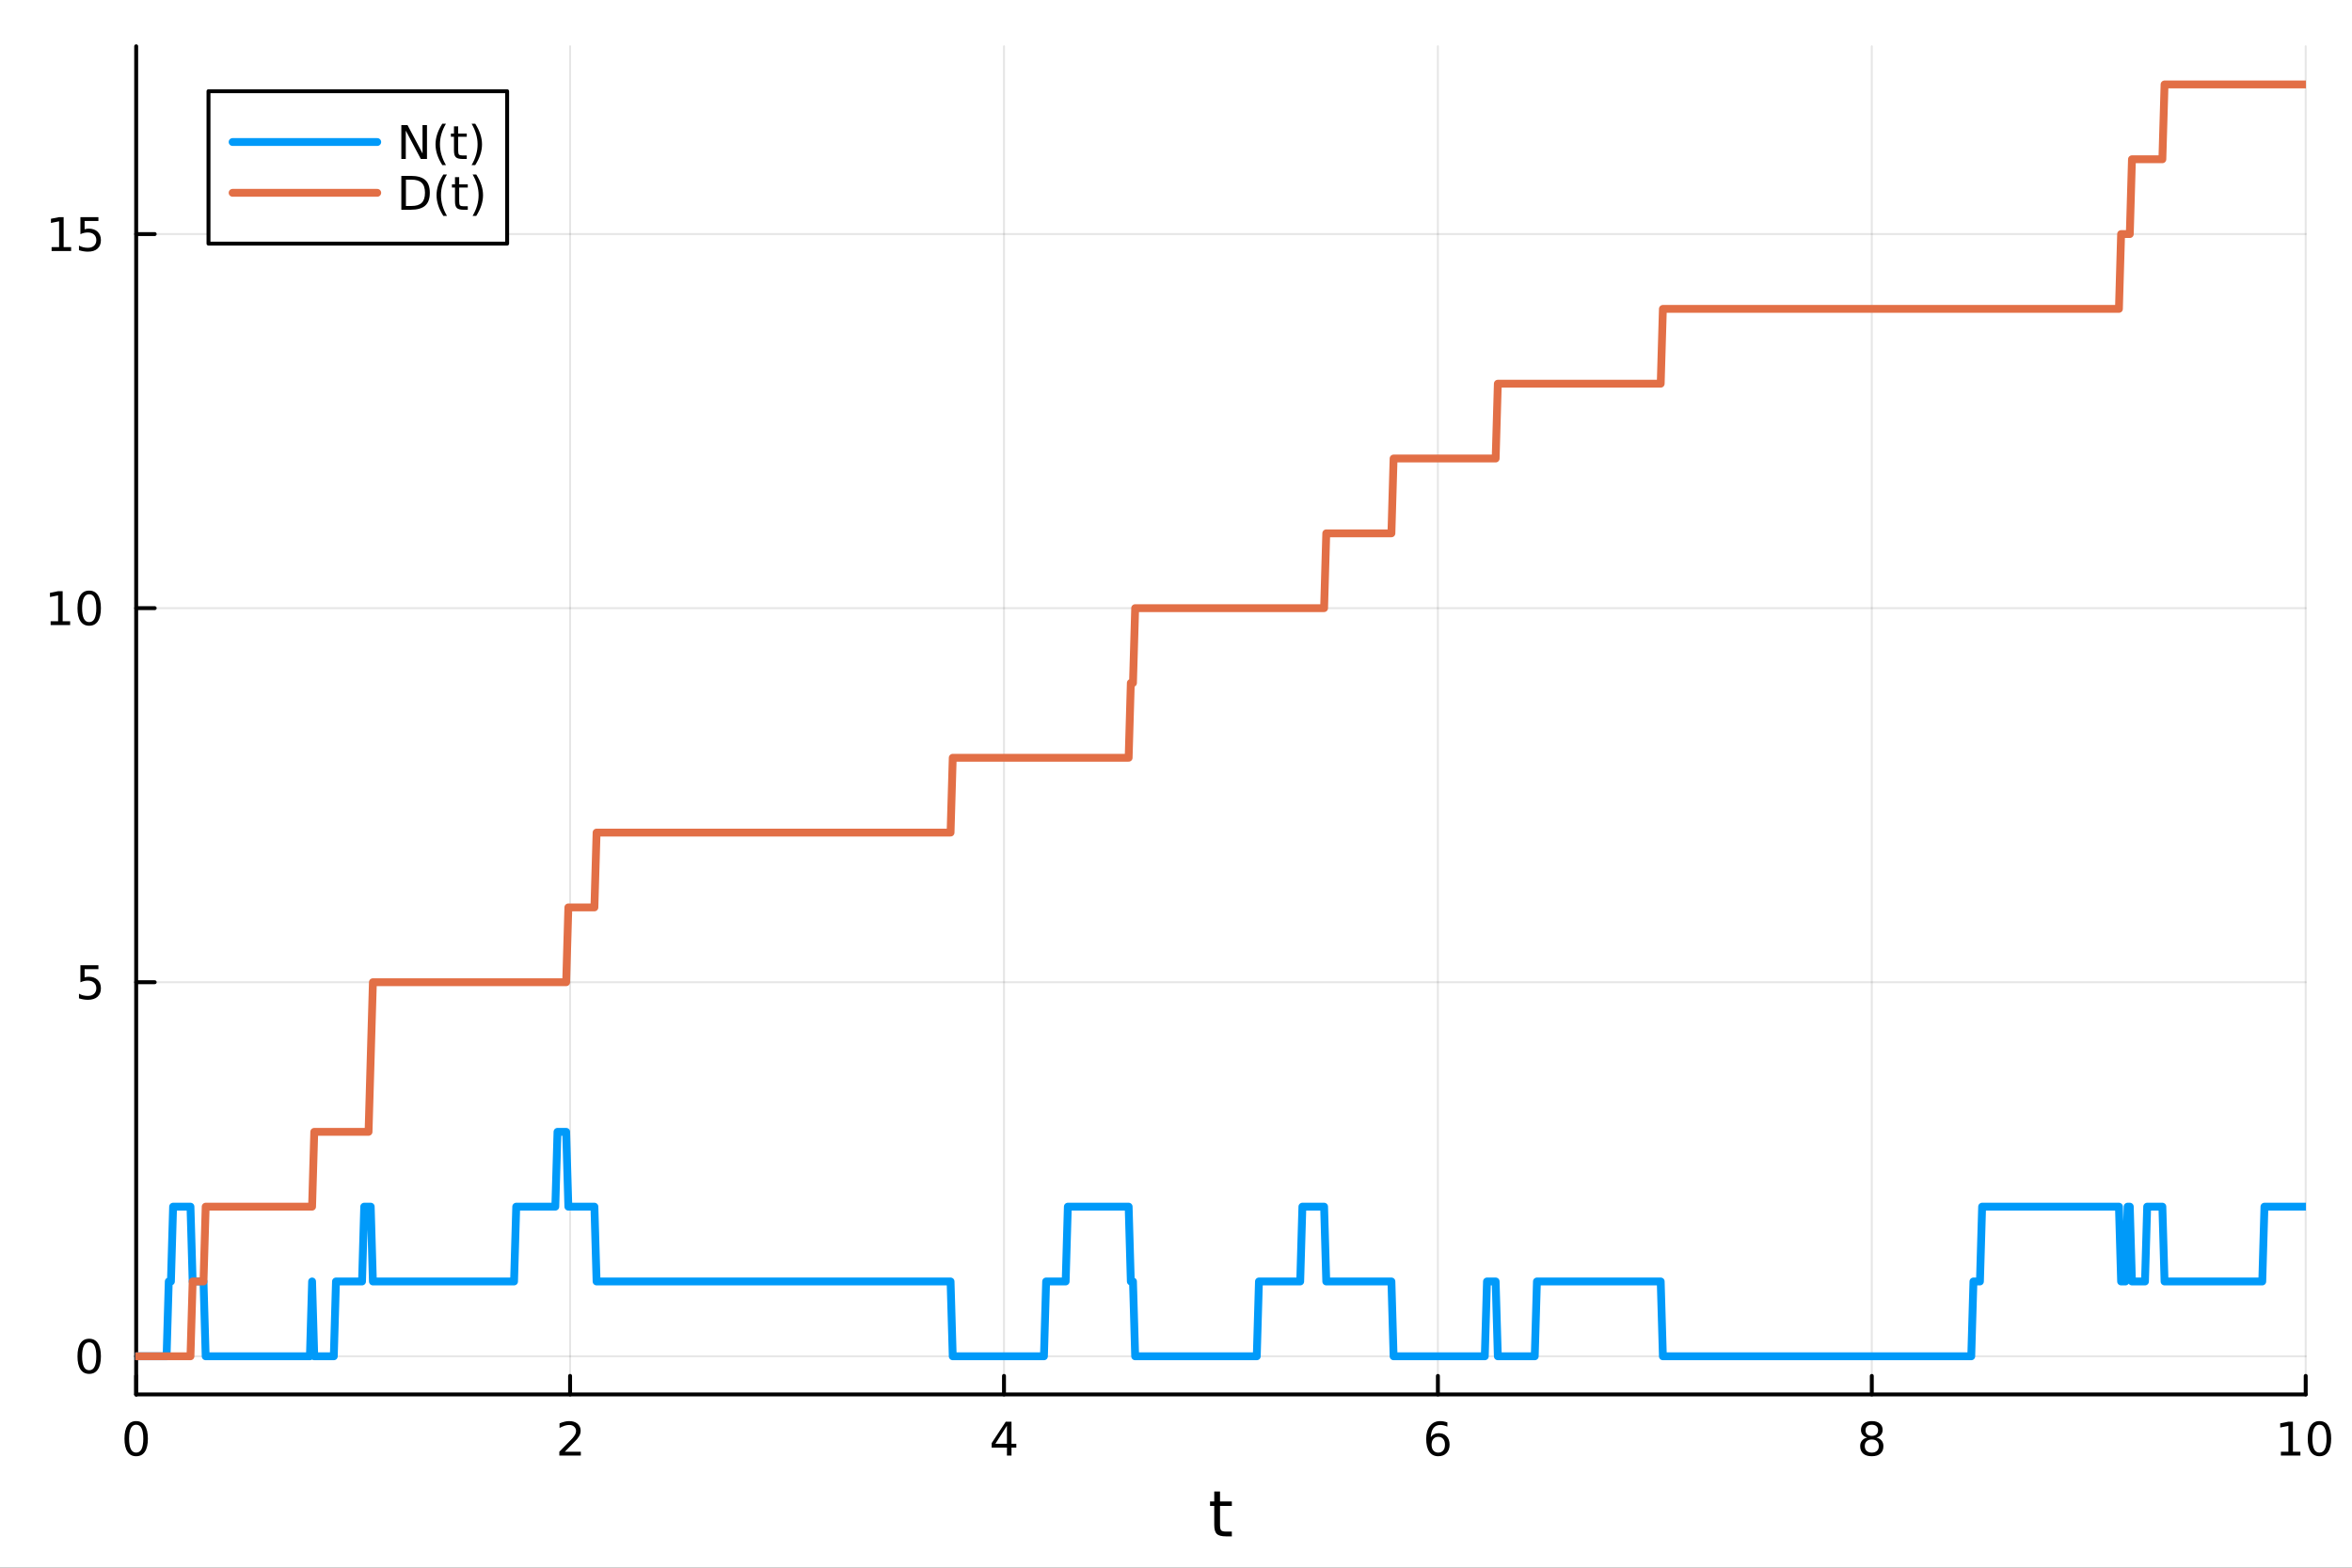 <?xml version="1.0" encoding="utf-8"?>
<svg xmlns="http://www.w3.org/2000/svg" xmlns:xlink="http://www.w3.org/1999/xlink" width="600" height="400" viewBox="0 0 2400 1600">
<rect x="0" y="0" width="2400" height="1600" fill="#333333" stroke="none"/>
<defs>
  <clipPath id="clip440">
    <rect x="0" y="0" width="2400" height="1600"/>
  </clipPath>
</defs>
<path clip-path="url(#clip440)" d="M0 1600 L2400 1600 L2400 0 L0 0  Z" fill="#ffffff" fill-rule="evenodd" fill-opacity="1"/>
<defs>
  <clipPath id="clip441">
    <rect x="480" y="0" width="1681" height="1600"/>
  </clipPath>
</defs>
<path clip-path="url(#clip440)" d="M138.959 1423.18 L2352.76 1423.18 L2352.76 47.244 L138.959 47.244  Z" fill="#ffffff" fill-rule="evenodd" fill-opacity="1"/>
<defs>
  <clipPath id="clip442">
    <rect x="138" y="47" width="2215" height="1377"/>
  </clipPath>
</defs>
<polyline clip-path="url(#clip442)" style="stroke:#000000; stroke-linecap:round; stroke-linejoin:round; stroke-width:2; stroke-opacity:0.1; fill:none" points="138.959,1423.18 138.959,47.244 "/>
<polyline clip-path="url(#clip442)" style="stroke:#000000; stroke-linecap:round; stroke-linejoin:round; stroke-width:2; stroke-opacity:0.1; fill:none" points="581.719,1423.18 581.719,47.244 "/>
<polyline clip-path="url(#clip442)" style="stroke:#000000; stroke-linecap:round; stroke-linejoin:round; stroke-width:2; stroke-opacity:0.1; fill:none" points="1024.48,1423.18 1024.48,47.244 "/>
<polyline clip-path="url(#clip442)" style="stroke:#000000; stroke-linecap:round; stroke-linejoin:round; stroke-width:2; stroke-opacity:0.1; fill:none" points="1467.24,1423.18 1467.24,47.244 "/>
<polyline clip-path="url(#clip442)" style="stroke:#000000; stroke-linecap:round; stroke-linejoin:round; stroke-width:2; stroke-opacity:0.1; fill:none" points="1910,1423.18 1910,47.244 "/>
<polyline clip-path="url(#clip442)" style="stroke:#000000; stroke-linecap:round; stroke-linejoin:round; stroke-width:2; stroke-opacity:0.1; fill:none" points="2352.76,1423.18 2352.76,47.244 "/>
<polyline clip-path="url(#clip440)" style="stroke:#000000; stroke-linecap:round; stroke-linejoin:round; stroke-width:4; stroke-opacity:1; fill:none" points="138.959,1423.18 2352.76,1423.18 "/>
<polyline clip-path="url(#clip440)" style="stroke:#000000; stroke-linecap:round; stroke-linejoin:round; stroke-width:4; stroke-opacity:1; fill:none" points="138.959,1423.18 138.959,1404.28 "/>
<polyline clip-path="url(#clip440)" style="stroke:#000000; stroke-linecap:round; stroke-linejoin:round; stroke-width:4; stroke-opacity:1; fill:none" points="581.719,1423.18 581.719,1404.28 "/>
<polyline clip-path="url(#clip440)" style="stroke:#000000; stroke-linecap:round; stroke-linejoin:round; stroke-width:4; stroke-opacity:1; fill:none" points="1024.48,1423.18 1024.48,1404.28 "/>
<polyline clip-path="url(#clip440)" style="stroke:#000000; stroke-linecap:round; stroke-linejoin:round; stroke-width:4; stroke-opacity:1; fill:none" points="1467.24,1423.18 1467.24,1404.28 "/>
<polyline clip-path="url(#clip440)" style="stroke:#000000; stroke-linecap:round; stroke-linejoin:round; stroke-width:4; stroke-opacity:1; fill:none" points="1910,1423.18 1910,1404.28 "/>
<polyline clip-path="url(#clip440)" style="stroke:#000000; stroke-linecap:round; stroke-linejoin:round; stroke-width:4; stroke-opacity:1; fill:none" points="2352.76,1423.18 2352.76,1404.28 "/>
<path clip-path="url(#clip440)" d="M138.959 1454.1 Q135.348 1454.1 133.52 1457.66 Q131.714 1461.2 131.714 1468.33 Q131.714 1475.44 133.52 1479.01 Q135.348 1482.55 138.959 1482.55 Q142.594 1482.55 144.399 1479.01 Q146.228 1475.44 146.228 1468.33 Q146.228 1461.2 144.399 1457.66 Q142.594 1454.1 138.959 1454.1 M138.959 1450.39 Q144.77 1450.39 147.825 1455 Q150.904 1459.58 150.904 1468.33 Q150.904 1477.06 147.825 1481.67 Q144.77 1486.25 138.959 1486.25 Q133.149 1486.25 130.071 1481.67 Q127.015 1477.06 127.015 1468.33 Q127.015 1459.58 130.071 1455 Q133.149 1450.39 138.959 1450.39 Z" fill="#000000" fill-rule="nonzero" fill-opacity="1" /><path clip-path="url(#clip440)" d="M576.372 1481.64 L592.691 1481.64 L592.691 1485.58 L570.747 1485.58 L570.747 1481.64 Q573.409 1478.89 577.992 1474.26 Q582.598 1469.61 583.779 1468.27 Q586.024 1465.74 586.904 1464.01 Q587.807 1462.25 587.807 1460.56 Q587.807 1457.8 585.862 1456.07 Q583.941 1454.33 580.839 1454.33 Q578.64 1454.33 576.186 1455.09 Q573.756 1455.86 570.978 1457.41 L570.978 1452.69 Q573.802 1451.55 576.256 1450.97 Q578.709 1450.39 580.747 1450.39 Q586.117 1450.39 589.311 1453.08 Q592.506 1455.77 592.506 1460.26 Q592.506 1462.39 591.696 1464.31 Q590.908 1466.2 588.802 1468.8 Q588.223 1469.47 585.121 1472.69 Q582.02 1475.88 576.372 1481.64 Z" fill="#000000" fill-rule="nonzero" fill-opacity="1" /><path clip-path="url(#clip440)" d="M1027.49 1455.09 L1015.68 1473.54 L1027.49 1473.54 L1027.49 1455.09 M1026.26 1451.02 L1032.14 1451.02 L1032.14 1473.54 L1037.07 1473.54 L1037.07 1477.43 L1032.14 1477.43 L1032.14 1485.58 L1027.49 1485.58 L1027.49 1477.43 L1011.89 1477.43 L1011.89 1472.92 L1026.26 1451.02 Z" fill="#000000" fill-rule="nonzero" fill-opacity="1" /><path clip-path="url(#clip440)" d="M1467.64 1466.44 Q1464.49 1466.44 1462.64 1468.59 Q1460.81 1470.74 1460.81 1474.49 Q1460.81 1478.22 1462.64 1480.39 Q1464.49 1482.55 1467.64 1482.55 Q1470.79 1482.55 1472.62 1480.39 Q1474.47 1478.22 1474.47 1474.49 Q1474.47 1470.74 1472.62 1468.59 Q1470.79 1466.44 1467.64 1466.44 M1476.92 1451.78 L1476.92 1456.04 Q1475.17 1455.21 1473.36 1454.77 Q1471.58 1454.33 1469.82 1454.33 Q1465.19 1454.33 1462.74 1457.45 Q1460.3 1460.58 1459.96 1466.9 Q1461.32 1464.89 1463.38 1463.82 Q1465.44 1462.73 1467.92 1462.73 Q1473.13 1462.73 1476.14 1465.9 Q1479.17 1469.05 1479.17 1474.49 Q1479.17 1479.82 1476.02 1483.03 Q1472.87 1486.25 1467.64 1486.25 Q1461.65 1486.25 1458.48 1481.67 Q1455.3 1477.06 1455.3 1468.33 Q1455.3 1460.14 1459.19 1455.28 Q1463.08 1450.39 1469.63 1450.39 Q1471.39 1450.39 1473.17 1450.74 Q1474.98 1451.09 1476.92 1451.78 Z" fill="#000000" fill-rule="nonzero" fill-opacity="1" /><path clip-path="url(#clip440)" d="M1910 1469.17 Q1906.66 1469.17 1904.74 1470.95 Q1902.84 1472.73 1902.84 1475.86 Q1902.84 1478.98 1904.74 1480.77 Q1906.66 1482.55 1910 1482.55 Q1913.33 1482.55 1915.25 1480.77 Q1917.17 1478.96 1917.17 1475.86 Q1917.17 1472.73 1915.25 1470.95 Q1913.35 1469.17 1910 1469.17 M1905.32 1467.18 Q1902.31 1466.44 1900.62 1464.38 Q1898.96 1462.32 1898.96 1459.35 Q1898.96 1455.21 1901.89 1452.8 Q1904.86 1450.39 1910 1450.39 Q1915.16 1450.39 1918.1 1452.8 Q1921.04 1455.21 1921.04 1459.35 Q1921.04 1462.32 1919.35 1464.38 Q1917.68 1466.44 1914.7 1467.18 Q1918.08 1467.96 1919.95 1470.26 Q1921.85 1472.55 1921.85 1475.86 Q1921.85 1480.88 1918.77 1483.57 Q1915.71 1486.25 1910 1486.25 Q1904.28 1486.25 1901.2 1483.57 Q1898.14 1480.88 1898.14 1475.86 Q1898.14 1472.55 1900.04 1470.26 Q1901.94 1467.96 1905.32 1467.18 M1903.61 1459.79 Q1903.61 1462.48 1905.27 1463.98 Q1906.96 1465.49 1910 1465.49 Q1913.01 1465.49 1914.7 1463.98 Q1916.41 1462.48 1916.41 1459.79 Q1916.41 1457.11 1914.7 1455.6 Q1913.01 1454.1 1910 1454.1 Q1906.96 1454.1 1905.27 1455.6 Q1903.61 1457.11 1903.61 1459.79 Z" fill="#000000" fill-rule="nonzero" fill-opacity="1" /><path clip-path="url(#clip440)" d="M2327.44 1481.64 L2335.08 1481.64 L2335.08 1455.28 L2326.77 1456.95 L2326.77 1452.69 L2335.04 1451.02 L2339.71 1451.02 L2339.71 1481.64 L2347.35 1481.64 L2347.35 1485.58 L2327.44 1485.58 L2327.44 1481.64 Z" fill="#000000" fill-rule="nonzero" fill-opacity="1" /><path clip-path="url(#clip440)" d="M2366.8 1454.1 Q2363.18 1454.1 2361.36 1457.66 Q2359.55 1461.2 2359.55 1468.33 Q2359.55 1475.44 2361.36 1479.01 Q2363.18 1482.55 2366.8 1482.55 Q2370.43 1482.55 2372.23 1479.01 Q2374.06 1475.44 2374.06 1468.33 Q2374.06 1461.2 2372.23 1457.66 Q2370.43 1454.1 2366.8 1454.1 M2366.8 1450.39 Q2372.61 1450.39 2375.66 1455 Q2378.74 1459.58 2378.74 1468.33 Q2378.74 1477.06 2375.66 1481.67 Q2372.61 1486.25 2366.8 1486.25 Q2360.99 1486.25 2357.91 1481.67 Q2354.85 1477.06 2354.85 1468.33 Q2354.85 1459.58 2357.91 1455 Q2360.99 1450.39 2366.8 1450.39 Z" fill="#000000" fill-rule="nonzero" fill-opacity="1" /><path clip-path="url(#clip440)" d="M1244.92 1522.27 L1244.92 1532.4 L1256.98 1532.4 L1256.98 1536.95 L1244.92 1536.95 L1244.92 1556.3 Q1244.92 1560.66 1246.1 1561.9 Q1247.31 1563.14 1250.97 1563.14 L1256.98 1563.14 L1256.98 1568.04 L1250.97 1568.04 Q1244.19 1568.04 1241.61 1565.53 Q1239.03 1562.98 1239.03 1556.3 L1239.03 1536.95 L1234.73 1536.95 L1234.73 1532.4 L1239.03 1532.4 L1239.03 1522.27 L1244.92 1522.27 Z" fill="#000000" fill-rule="nonzero" fill-opacity="1" /><polyline clip-path="url(#clip442)" style="stroke:#000000; stroke-linecap:round; stroke-linejoin:round; stroke-width:2; stroke-opacity:0.1; fill:none" points="138.959,1384.24 2352.76,1384.24 "/>
<polyline clip-path="url(#clip442)" style="stroke:#000000; stroke-linecap:round; stroke-linejoin:round; stroke-width:2; stroke-opacity:0.1; fill:none" points="138.959,1002.46 2352.76,1002.46 "/>
<polyline clip-path="url(#clip442)" style="stroke:#000000; stroke-linecap:round; stroke-linejoin:round; stroke-width:2; stroke-opacity:0.1; fill:none" points="138.959,620.678 2352.76,620.678 "/>
<polyline clip-path="url(#clip442)" style="stroke:#000000; stroke-linecap:round; stroke-linejoin:round; stroke-width:2; stroke-opacity:0.1; fill:none" points="138.959,238.898 2352.76,238.898 "/>
<polyline clip-path="url(#clip440)" style="stroke:#000000; stroke-linecap:round; stroke-linejoin:round; stroke-width:4; stroke-opacity:1; fill:none" points="138.959,1423.18 138.959,47.244 "/>
<polyline clip-path="url(#clip440)" style="stroke:#000000; stroke-linecap:round; stroke-linejoin:round; stroke-width:4; stroke-opacity:1; fill:none" points="138.959,1384.24 157.857,1384.24 "/>
<polyline clip-path="url(#clip440)" style="stroke:#000000; stroke-linecap:round; stroke-linejoin:round; stroke-width:4; stroke-opacity:1; fill:none" points="138.959,1002.46 157.857,1002.46 "/>
<polyline clip-path="url(#clip440)" style="stroke:#000000; stroke-linecap:round; stroke-linejoin:round; stroke-width:4; stroke-opacity:1; fill:none" points="138.959,620.678 157.857,620.678 "/>
<polyline clip-path="url(#clip440)" style="stroke:#000000; stroke-linecap:round; stroke-linejoin:round; stroke-width:4; stroke-opacity:1; fill:none" points="138.959,238.898 157.857,238.898 "/>
<path clip-path="url(#clip440)" d="M91.015 1370.04 Q87.404 1370.04 85.575 1373.6 Q83.77 1377.14 83.77 1384.27 Q83.77 1391.38 85.575 1394.94 Q87.404 1398.49 91.015 1398.49 Q94.649 1398.49 96.455 1394.94 Q98.284 1391.38 98.284 1384.27 Q98.284 1377.14 96.455 1373.6 Q94.649 1370.04 91.015 1370.04 M91.015 1366.33 Q96.825 1366.33 99.881 1370.94 Q102.959 1375.52 102.959 1384.27 Q102.959 1393 99.881 1397.61 Q96.825 1402.19 91.015 1402.19 Q85.205 1402.19 82.126 1397.61 Q79.071 1393 79.071 1384.27 Q79.071 1375.52 82.126 1370.94 Q85.205 1366.33 91.015 1366.33 Z" fill="#000000" fill-rule="nonzero" fill-opacity="1" /><path clip-path="url(#clip440)" d="M82.057 985.178 L100.413 985.178 L100.413 989.113 L86.339 989.113 L86.339 997.585 Q87.358 997.238 88.376 997.076 Q89.395 996.891 90.413 996.891 Q96.2 996.891 99.58 1000.06 Q102.959 1003.23 102.959 1008.65 Q102.959 1014.23 99.487 1017.33 Q96.015 1020.41 89.696 1020.41 Q87.52 1020.41 85.251 1020.04 Q83.006 1019.67 80.598 1018.93 L80.598 1014.23 Q82.682 1015.36 84.904 1015.92 Q87.126 1016.47 89.603 1016.47 Q93.608 1016.47 95.946 1014.37 Q98.284 1012.26 98.284 1008.65 Q98.284 1005.04 95.946 1002.93 Q93.608 1000.83 89.603 1000.83 Q87.728 1000.83 85.853 1001.24 Q84.001 1001.66 82.057 1002.54 L82.057 985.178 Z" fill="#000000" fill-rule="nonzero" fill-opacity="1" /><path clip-path="url(#clip440)" d="M51.663 634.023 L59.302 634.023 L59.302 607.657 L50.992 609.324 L50.992 605.065 L59.256 603.398 L63.932 603.398 L63.932 634.023 L71.571 634.023 L71.571 637.958 L51.663 637.958 L51.663 634.023 Z" fill="#000000" fill-rule="nonzero" fill-opacity="1" /><path clip-path="url(#clip440)" d="M91.015 606.477 Q87.404 606.477 85.575 610.041 Q83.77 613.583 83.77 620.713 Q83.77 627.819 85.575 631.384 Q87.404 634.926 91.015 634.926 Q94.649 634.926 96.455 631.384 Q98.284 627.819 98.284 620.713 Q98.284 613.583 96.455 610.041 Q94.649 606.477 91.015 606.477 M91.015 602.773 Q96.825 602.773 99.881 607.379 Q102.959 611.963 102.959 620.713 Q102.959 629.439 99.881 634.046 Q96.825 638.629 91.015 638.629 Q85.205 638.629 82.126 634.046 Q79.071 629.439 79.071 620.713 Q79.071 611.963 82.126 607.379 Q85.205 602.773 91.015 602.773 Z" fill="#000000" fill-rule="nonzero" fill-opacity="1" /><path clip-path="url(#clip440)" d="M52.659 252.243 L60.298 252.243 L60.298 225.877 L51.987 227.544 L51.987 223.284 L60.251 221.618 L64.927 221.618 L64.927 252.243 L72.566 252.243 L72.566 256.178 L52.659 256.178 L52.659 252.243 Z" fill="#000000" fill-rule="nonzero" fill-opacity="1" /><path clip-path="url(#clip440)" d="M82.057 221.618 L100.413 221.618 L100.413 225.553 L86.339 225.553 L86.339 234.025 Q87.358 233.678 88.376 233.516 Q89.395 233.331 90.413 233.331 Q96.2 233.331 99.58 236.502 Q102.959 239.673 102.959 245.09 Q102.959 250.669 99.487 253.77 Q96.015 256.849 89.696 256.849 Q87.52 256.849 85.251 256.479 Q83.006 256.108 80.598 255.368 L80.598 250.669 Q82.682 251.803 84.904 252.358 Q87.126 252.914 89.603 252.914 Q93.608 252.914 95.946 250.807 Q98.284 248.701 98.284 245.09 Q98.284 241.479 95.946 239.372 Q93.608 237.266 89.603 237.266 Q87.728 237.266 85.853 237.682 Q84.001 238.099 82.057 238.979 L82.057 221.618 Z" fill="#000000" fill-rule="nonzero" fill-opacity="1" /><polyline clip-path="url(#clip442)" style="stroke:#009af9; stroke-linecap:round; stroke-linejoin:round; stroke-width:8; stroke-opacity:1; fill:none" points="138.959,1384.24 141.175,1384.24 143.391,1384.24 145.607,1384.24 147.823,1384.24 150.04,1384.24 152.256,1384.24 154.472,1384.24 156.688,1384.24 158.904,1384.24 161.12,1384.24 163.336,1384.24 165.552,1384.24 167.768,1384.24 169.984,1384.24 172.2,1307.88 174.416,1307.88 176.632,1231.53 178.848,1231.53 181.064,1231.53 183.28,1231.53 185.496,1231.53 187.712,1231.53 189.928,1231.53 192.144,1231.53 194.36,1231.53 196.576,1307.88 198.792,1307.88 201.008,1307.88 203.224,1307.88 205.44,1307.88 207.656,1307.88 209.872,1384.24 212.088,1384.24 214.304,1384.24 216.52,1384.24 218.736,1384.24 220.952,1384.24 223.168,1384.24 225.384,1384.24 227.6,1384.24 229.816,1384.24 232.032,1384.24 234.248,1384.24 236.464,1384.24 238.68,1384.24 240.896,1384.24 243.112,1384.24 245.328,1384.24 247.544,1384.24 249.76,1384.24 251.976,1384.24 254.192,1384.24 256.408,1384.24 258.624,1384.24 260.84,1384.24 263.056,1384.24 265.272,1384.24 267.488,1384.24 269.704,1384.24 271.92,1384.24 274.136,1384.24 276.352,1384.24 278.568,1384.24 280.784,1384.24 283,1384.24 285.216,1384.24 287.432,1384.24 289.648,1384.24 291.864,1384.24 294.08,1384.24 296.296,1384.24 298.512,1384.24 300.728,1384.24 302.944,1384.24 305.16,1384.24 307.376,1384.24 309.592,1384.24 311.808,1384.24 314.024,1384.24 316.24,1384.24 318.456,1307.88 320.672,1384.24 322.888,1384.24 325.104,1384.24 327.321,1384.24 329.537,1384.24 331.753,1384.24 333.969,1384.24 336.185,1384.24 338.401,1384.24 340.617,1384.24 342.833,1307.88 345.049,1307.88 347.265,1307.88 349.481,1307.88 351.697,1307.88 353.913,1307.88 356.129,1307.88 358.345,1307.88 360.561,1307.88 362.777,1307.88 364.993,1307.88 367.209,1307.88 369.425,1307.88 371.641,1231.53 373.857,1231.53 376.073,1231.53 378.289,1231.53 380.505,1307.88 382.721,1307.88 384.937,1307.88 387.153,1307.88 389.369,1307.88 391.585,1307.88 393.801,1307.88 396.017,1307.88 398.233,1307.88 400.449,1307.88 402.665,1307.88 404.881,1307.88 407.097,1307.88 409.313,1307.88 411.529,1307.88 413.745,1307.88 415.961,1307.88 418.177,1307.88 420.393,1307.88 422.609,1307.88 424.825,1307.88 427.041,1307.88 429.257,1307.88 431.473,1307.88 433.689,1307.88 435.905,1307.88 438.121,1307.88 440.337,1307.88 442.553,1307.88 444.769,1307.88 446.985,1307.88 449.201,1307.88 451.417,1307.88 453.633,1307.88 455.849,1307.88 458.065,1307.88 460.281,1307.88 462.497,1307.88 464.713,1307.88 466.929,1307.88 469.145,1307.88 471.361,1307.88 473.577,1307.88 475.793,1307.88 478.009,1307.88 480.225,1307.88 482.441,1307.88 484.657,1307.88 486.873,1307.88 489.089,1307.88 491.305,1307.88 493.521,1307.88 495.737,1307.88 497.953,1307.88 500.169,1307.88 502.385,1307.88 504.601,1307.88 506.818,1307.88 509.034,1307.88 511.25,1307.88 513.466,1307.88 515.682,1307.88 517.898,1307.88 520.114,1307.88 522.33,1307.88 524.546,1307.88 526.762,1231.53 528.978,1231.53 531.194,1231.53 533.41,1231.53 535.626,1231.53 537.842,1231.53 540.058,1231.53 542.274,1231.53 544.49,1231.53 546.706,1231.53 548.922,1231.53 551.138,1231.53 553.354,1231.53 555.57,1231.53 557.786,1231.53 560.002,1231.53 562.218,1231.53 564.434,1231.53 566.65,1231.53 568.866,1155.17 571.082,1155.17 573.298,1155.17 575.514,1155.17 577.73,1155.17 579.946,1231.53 582.162,1231.53 584.378,1231.53 586.594,1231.53 588.81,1231.53 591.026,1231.53 593.242,1231.53 595.458,1231.53 597.674,1231.53 599.89,1231.53 602.106,1231.53 604.322,1231.53 606.538,1231.53 608.754,1307.88 610.97,1307.88 613.186,1307.88 615.402,1307.88 617.618,1307.88 619.834,1307.88 622.05,1307.88 624.266,1307.88 626.482,1307.88 628.698,1307.88 630.914,1307.88 633.13,1307.88 635.346,1307.88 637.562,1307.88 639.778,1307.88 641.994,1307.88 644.21,1307.88 646.426,1307.88 648.642,1307.88 650.858,1307.88 653.074,1307.88 655.29,1307.88 657.506,1307.88 659.722,1307.88 661.938,1307.88 664.154,1307.88 666.37,1307.88 668.586,1307.88 670.802,1307.88 673.018,1307.88 675.234,1307.88 677.45,1307.88 679.666,1307.88 681.882,1307.88 684.099,1307.88 686.315,1307.88 688.531,1307.88 690.747,1307.88 692.963,1307.88 695.179,1307.88 697.395,1307.88 699.611,1307.88 701.827,1307.88 704.043,1307.88 706.259,1307.88 708.475,1307.88 710.691,1307.88 712.907,1307.88 715.123,1307.88 717.339,1307.88 719.555,1307.88 721.771,1307.88 723.987,1307.88 726.203,1307.88 728.419,1307.88 730.635,1307.88 732.851,1307.88 735.067,1307.88 737.283,1307.88 739.499,1307.88 741.715,1307.88 743.931,1307.88 746.147,1307.88 748.363,1307.88 750.579,1307.88 752.795,1307.88 755.011,1307.88 757.227,1307.88 759.443,1307.88 761.659,1307.88 763.875,1307.88 766.091,1307.88 768.307,1307.88 770.523,1307.88 772.739,1307.88 774.955,1307.88 777.171,1307.88 779.387,1307.88 781.603,1307.88 783.819,1307.88 786.035,1307.88 788.251,1307.88 790.467,1307.88 792.683,1307.88 794.899,1307.88 797.115,1307.88 799.331,1307.88 801.547,1307.88 803.763,1307.88 805.979,1307.88 808.195,1307.88 810.411,1307.88 812.627,1307.88 814.843,1307.88 817.059,1307.88 819.275,1307.88 821.491,1307.88 823.707,1307.88 825.923,1307.88 828.139,1307.88 830.355,1307.88 832.571,1307.88 834.787,1307.88 837.003,1307.88 839.219,1307.88 841.435,1307.88 843.651,1307.88 845.867,1307.88 848.083,1307.88 850.299,1307.88 852.515,1307.88 854.731,1307.88 856.947,1307.88 859.163,1307.88 861.38,1307.88 863.596,1307.88 865.812,1307.88 868.028,1307.88 870.244,1307.88 872.46,1307.88 874.676,1307.88 876.892,1307.88 879.108,1307.88 881.324,1307.88 883.54,1307.88 885.756,1307.88 887.972,1307.88 890.188,1307.88 892.404,1307.88 894.62,1307.88 896.836,1307.88 899.052,1307.88 901.268,1307.88 903.484,1307.88 905.7,1307.88 907.916,1307.88 910.132,1307.88 912.348,1307.88 914.564,1307.88 916.78,1307.88 918.996,1307.88 921.212,1307.88 923.428,1307.88 925.644,1307.88 927.86,1307.88 930.076,1307.88 932.292,1307.88 934.508,1307.88 936.724,1307.88 938.94,1307.88 941.156,1307.88 943.372,1307.88 945.588,1307.88 947.804,1307.88 950.02,1307.88 952.236,1307.88 954.452,1307.88 956.668,1307.88 958.884,1307.88 961.1,1307.88 963.316,1307.88 965.532,1307.88 967.748,1307.88 969.964,1307.88 972.18,1384.24 974.396,1384.24 976.612,1384.24 978.828,1384.24 981.044,1384.24 983.26,1384.24 985.476,1384.24 987.692,1384.24 989.908,1384.24 992.124,1384.24 994.34,1384.24 996.556,1384.24 998.772,1384.24 1000.99,1384.24 1003.2,1384.24 1005.42,1384.24 1007.64,1384.24 1009.85,1384.24 1012.07,1384.24 1014.28,1384.24 1016.5,1384.24 1018.72,1384.24 1020.93,1384.24 1023.15,1384.24 1025.36,1384.24 1027.58,1384.24 1029.8,1384.24 1032.01,1384.24 1034.23,1384.24 1036.44,1384.24 1038.66,1384.24 1040.88,1384.24 1043.09,1384.24 1045.31,1384.24 1047.52,1384.24 1049.74,1384.24 1051.96,1384.24 1054.17,1384.24 1056.39,1384.24 1058.6,1384.24 1060.82,1384.24 1063.04,1384.24 1065.25,1384.24 1067.47,1307.88 1069.68,1307.88 1071.9,1307.88 1074.12,1307.88 1076.33,1307.88 1078.55,1307.88 1080.76,1307.88 1082.98,1307.88 1085.2,1307.88 1087.41,1307.88 1089.63,1231.53 1091.84,1231.53 1094.06,1231.53 1096.28,1231.53 1098.49,1231.53 1100.71,1231.53 1102.92,1231.53 1105.14,1231.53 1107.36,1231.53 1109.57,1231.53 1111.79,1231.53 1114,1231.53 1116.22,1231.53 1118.44,1231.53 1120.65,1231.53 1122.87,1231.53 1125.08,1231.53 1127.3,1231.53 1129.52,1231.53 1131.73,1231.53 1133.95,1231.53 1136.17,1231.53 1138.38,1231.53 1140.6,1231.53 1142.81,1231.53 1145.03,1231.53 1147.25,1231.53 1149.46,1231.53 1151.68,1231.53 1153.89,1307.88 1156.11,1307.88 1158.33,1384.24 1160.54,1384.24 1162.76,1384.24 1164.97,1384.24 1167.19,1384.24 1169.41,1384.24 1171.62,1384.24 1173.84,1384.24 1176.05,1384.24 1178.27,1384.24 1180.49,1384.24 1182.7,1384.24 1184.92,1384.24 1187.13,1384.24 1189.35,1384.24 1191.57,1384.24 1193.78,1384.24 1196,1384.24 1198.21,1384.24 1200.43,1384.24 1202.65,1384.24 1204.86,1384.24 1207.08,1384.24 1209.29,1384.24 1211.51,1384.24 1213.73,1384.24 1215.94,1384.24 1218.16,1384.24 1220.37,1384.24 1222.59,1384.24 1224.81,1384.24 1227.02,1384.24 1229.24,1384.24 1231.45,1384.24 1233.67,1384.24 1235.89,1384.24 1238.1,1384.24 1240.32,1384.24 1242.53,1384.24 1244.75,1384.24 1246.97,1384.24 1249.18,1384.24 1251.4,1384.24 1253.61,1384.24 1255.83,1384.24 1258.05,1384.24 1260.26,1384.24 1262.48,1384.24 1264.69,1384.24 1266.91,1384.24 1269.13,1384.24 1271.34,1384.24 1273.56,1384.24 1275.77,1384.24 1277.99,1384.24 1280.21,1384.24 1282.42,1384.24 1284.64,1307.88 1286.85,1307.88 1289.07,1307.88 1291.29,1307.88 1293.5,1307.88 1295.72,1307.88 1297.93,1307.88 1300.15,1307.88 1302.37,1307.88 1304.58,1307.88 1306.8,1307.88 1309.01,1307.88 1311.23,1307.88 1313.45,1307.88 1315.66,1307.88 1317.88,1307.88 1320.09,1307.88 1322.31,1307.88 1324.53,1307.88 1326.74,1307.88 1328.96,1231.53 1331.17,1231.53 1333.39,1231.53 1335.61,1231.53 1337.82,1231.53 1340.04,1231.53 1342.25,1231.53 1344.47,1231.53 1346.69,1231.53 1348.9,1231.53 1351.12,1231.53 1353.33,1307.88 1355.55,1307.88 1357.77,1307.88 1359.98,1307.88 1362.2,1307.88 1364.41,1307.88 1366.63,1307.88 1368.85,1307.88 1371.06,1307.88 1373.28,1307.88 1375.49,1307.88 1377.71,1307.88 1379.93,1307.88 1382.14,1307.88 1384.36,1307.88 1386.57,1307.88 1388.79,1307.88 1391.01,1307.88 1393.22,1307.88 1395.44,1307.88 1397.65,1307.88 1399.87,1307.88 1402.09,1307.88 1404.3,1307.88 1406.52,1307.88 1408.73,1307.88 1410.95,1307.88 1413.17,1307.88 1415.38,1307.88 1417.6,1307.88 1419.81,1307.88 1422.03,1384.24 1424.25,1384.24 1426.46,1384.24 1428.68,1384.24 1430.89,1384.24 1433.11,1384.24 1435.33,1384.24 1437.54,1384.24 1439.76,1384.24 1441.97,1384.24 1444.19,1384.24 1446.41,1384.24 1448.62,1384.24 1450.84,1384.24 1453.05,1384.24 1455.27,1384.24 1457.49,1384.24 1459.7,1384.24 1461.92,1384.24 1464.13,1384.24 1466.35,1384.24 1468.57,1384.24 1470.78,1384.24 1473,1384.24 1475.21,1384.24 1477.43,1384.24 1479.65,1384.24 1481.86,1384.24 1484.08,1384.24 1486.3,1384.24 1488.51,1384.24 1490.73,1384.24 1492.94,1384.24 1495.16,1384.24 1497.38,1384.24 1499.59,1384.24 1501.81,1384.24 1504.02,1384.24 1506.24,1384.24 1508.46,1384.24 1510.67,1384.24 1512.89,1384.24 1515.1,1384.24 1517.32,1307.88 1519.54,1307.88 1521.75,1307.88 1523.97,1307.88 1526.18,1307.88 1528.4,1384.24 1530.62,1384.24 1532.83,1384.24 1535.05,1384.24 1537.26,1384.24 1539.48,1384.24 1541.7,1384.24 1543.91,1384.24 1546.13,1384.24 1548.34,1384.24 1550.56,1384.24 1552.78,1384.24 1554.99,1384.24 1557.21,1384.24 1559.42,1384.24 1561.64,1384.24 1563.86,1384.24 1566.07,1384.24 1568.29,1307.88 1570.5,1307.88 1572.72,1307.88 1574.94,1307.88 1577.15,1307.88 1579.37,1307.88 1581.58,1307.88 1583.8,1307.88 1586.02,1307.88 1588.23,1307.88 1590.45,1307.88 1592.66,1307.88 1594.88,1307.88 1597.1,1307.88 1599.31,1307.88 1601.53,1307.88 1603.74,1307.88 1605.96,1307.88 1608.18,1307.88 1610.39,1307.88 1612.61,1307.88 1614.82,1307.88 1617.04,1307.88 1619.26,1307.88 1621.47,1307.88 1623.69,1307.88 1625.9,1307.88 1628.12,1307.88 1630.34,1307.88 1632.55,1307.88 1634.77,1307.88 1636.98,1307.88 1639.2,1307.88 1641.42,1307.88 1643.63,1307.88 1645.85,1307.88 1648.06,1307.88 1650.28,1307.88 1652.5,1307.88 1654.71,1307.88 1656.93,1307.88 1659.14,1307.88 1661.36,1307.88 1663.58,1307.88 1665.79,1307.88 1668.01,1307.88 1670.22,1307.88 1672.44,1307.88 1674.66,1307.88 1676.87,1307.88 1679.09,1307.88 1681.3,1307.88 1683.52,1307.88 1685.74,1307.88 1687.95,1307.88 1690.17,1307.88 1692.38,1307.88 1694.6,1307.88 1696.82,1384.24 1699.03,1384.24 1701.25,1384.24 1703.46,1384.24 1705.68,1384.24 1707.9,1384.24 1710.11,1384.24 1712.33,1384.24 1714.54,1384.24 1716.76,1384.24 1718.98,1384.24 1721.19,1384.24 1723.41,1384.24 1725.62,1384.24 1727.84,1384.24 1730.06,1384.24 1732.27,1384.24 1734.49,1384.24 1736.7,1384.24 1738.92,1384.24 1741.14,1384.24 1743.35,1384.24 1745.57,1384.24 1747.78,1384.24 1750,1384.24 1752.22,1384.24 1754.43,1384.24 1756.65,1384.24 1758.86,1384.24 1761.08,1384.24 1763.3,1384.24 1765.51,1384.24 1767.73,1384.24 1769.94,1384.24 1772.16,1384.24 1774.38,1384.24 1776.59,1384.24 1778.81,1384.24 1781.02,1384.24 1783.24,1384.24 1785.46,1384.24 1787.67,1384.24 1789.89,1384.24 1792.1,1384.24 1794.32,1384.24 1796.54,1384.24 1798.75,1384.24 1800.97,1384.24 1803.18,1384.24 1805.4,1384.24 1807.62,1384.24 1809.83,1384.24 1812.05,1384.24 1814.26,1384.24 1816.48,1384.24 1818.7,1384.24 1820.91,1384.24 1823.13,1384.24 1825.34,1384.24 1827.56,1384.24 1829.78,1384.24 1831.99,1384.24 1834.21,1384.24 1836.42,1384.24 1838.64,1384.24 1840.86,1384.24 1843.07,1384.24 1845.29,1384.24 1847.51,1384.24 1849.72,1384.24 1851.94,1384.24 1854.15,1384.24 1856.37,1384.24 1858.59,1384.24 1860.8,1384.24 1863.02,1384.24 1865.23,1384.24 1867.45,1384.24 1869.67,1384.24 1871.88,1384.24 1874.1,1384.24 1876.31,1384.24 1878.53,1384.24 1880.75,1384.24 1882.96,1384.24 1885.18,1384.24 1887.39,1384.24 1889.61,1384.24 1891.83,1384.24 1894.04,1384.24 1896.26,1384.24 1898.47,1384.24 1900.69,1384.24 1902.91,1384.24 1905.12,1384.24 1907.34,1384.24 1909.55,1384.24 1911.77,1384.24 1913.99,1384.24 1916.2,1384.24 1918.42,1384.24 1920.63,1384.24 1922.85,1384.24 1925.07,1384.24 1927.28,1384.24 1929.5,1384.24 1931.71,1384.24 1933.93,1384.24 1936.15,1384.24 1938.36,1384.24 1940.58,1384.24 1942.79,1384.24 1945.01,1384.24 1947.23,1384.24 1949.44,1384.24 1951.66,1384.24 1953.87,1384.24 1956.09,1384.24 1958.31,1384.24 1960.52,1384.24 1962.74,1384.24 1964.95,1384.24 1967.17,1384.24 1969.39,1384.24 1971.6,1384.24 1973.82,1384.24 1976.03,1384.24 1978.25,1384.24 1980.47,1384.24 1982.68,1384.24 1984.9,1384.24 1987.11,1384.24 1989.33,1384.24 1991.55,1384.24 1993.76,1384.24 1995.98,1384.24 1998.19,1384.24 2000.41,1384.24 2002.63,1384.24 2004.84,1384.24 2007.06,1384.24 2009.27,1384.24 2011.49,1384.24 2013.71,1307.88 2015.92,1307.88 2018.14,1307.88 2020.35,1307.88 2022.57,1231.53 2024.79,1231.53 2027,1231.53 2029.22,1231.53 2031.43,1231.53 2033.65,1231.53 2035.87,1231.53 2038.08,1231.53 2040.3,1231.53 2042.51,1231.53 2044.73,1231.53 2046.95,1231.53 2049.16,1231.53 2051.38,1231.53 2053.59,1231.53 2055.81,1231.53 2058.03,1231.53 2060.24,1231.53 2062.46,1231.53 2064.67,1231.53 2066.89,1231.53 2069.11,1231.53 2071.32,1231.53 2073.54,1231.53 2075.75,1231.53 2077.97,1231.53 2080.19,1231.53 2082.4,1231.53 2084.62,1231.53 2086.83,1231.53 2089.05,1231.53 2091.27,1231.53 2093.48,1231.53 2095.7,1231.53 2097.91,1231.53 2100.13,1231.53 2102.35,1231.53 2104.56,1231.53 2106.78,1231.53 2108.99,1231.53 2111.21,1231.53 2113.43,1231.53 2115.64,1231.53 2117.86,1231.53 2120.07,1231.53 2122.29,1231.53 2124.51,1231.53 2126.72,1231.53 2128.94,1231.53 2131.15,1231.53 2133.37,1231.53 2135.59,1231.53 2137.8,1231.53 2140.02,1231.53 2142.23,1231.53 2144.45,1231.53 2146.67,1231.53 2148.88,1231.53 2151.1,1231.53 2153.31,1231.53 2155.53,1231.53 2157.75,1231.53 2159.96,1231.53 2162.18,1231.53 2164.39,1307.88 2166.61,1307.88 2168.83,1307.88 2171.04,1231.53 2173.26,1231.53 2175.47,1307.88 2177.69,1307.88 2179.91,1307.88 2182.12,1307.88 2184.34,1307.88 2186.55,1307.88 2188.77,1307.88 2190.99,1231.53 2193.2,1231.53 2195.42,1231.53 2197.64,1231.53 2199.85,1231.53 2202.07,1231.53 2204.28,1231.53 2206.5,1231.53 2208.72,1307.88 2210.93,1307.88 2213.15,1307.88 2215.36,1307.88 2217.58,1307.88 2219.8,1307.88 2222.01,1307.88 2224.23,1307.88 2226.44,1307.88 2228.66,1307.88 2230.88,1307.88 2233.09,1307.88 2235.31,1307.88 2237.52,1307.88 2239.74,1307.88 2241.96,1307.88 2244.17,1307.88 2246.39,1307.88 2248.6,1307.88 2250.82,1307.88 2253.04,1307.88 2255.25,1307.88 2257.47,1307.88 2259.68,1307.88 2261.9,1307.88 2264.12,1307.88 2266.33,1307.88 2268.55,1307.88 2270.76,1307.88 2272.98,1307.88 2275.2,1307.88 2277.41,1307.88 2279.63,1307.88 2281.84,1307.88 2284.06,1307.88 2286.28,1307.88 2288.49,1307.88 2290.71,1307.88 2292.92,1307.88 2295.14,1307.88 2297.36,1307.88 2299.57,1307.88 2301.79,1307.88 2304,1307.88 2306.22,1307.88 2308.44,1307.88 2310.65,1231.53 2312.87,1231.53 2315.08,1231.53 2317.3,1231.53 2319.52,1231.53 2321.73,1231.53 2323.95,1231.53 2326.16,1231.53 2328.38,1231.53 2330.6,1231.53 2332.81,1231.53 2335.03,1231.53 2337.24,1231.53 2339.46,1231.53 2341.68,1231.53 2343.89,1231.53 2346.11,1231.53 2348.32,1231.53 2350.54,1231.53 2352.76,1231.53 "/>
<polyline clip-path="url(#clip442)" style="stroke:#e26f46; stroke-linecap:round; stroke-linejoin:round; stroke-width:8; stroke-opacity:1; fill:none" points="138.959,1384.24 141.175,1384.24 143.391,1384.24 145.607,1384.24 147.823,1384.24 150.04,1384.24 152.256,1384.24 154.472,1384.24 156.688,1384.24 158.904,1384.24 161.12,1384.24 163.336,1384.24 165.552,1384.24 167.768,1384.24 169.984,1384.24 172.2,1384.24 174.416,1384.24 176.632,1384.24 178.848,1384.24 181.064,1384.24 183.28,1384.24 185.496,1384.24 187.712,1384.24 189.928,1384.24 192.144,1384.24 194.36,1384.24 196.576,1307.88 198.792,1307.88 201.008,1307.88 203.224,1307.88 205.44,1307.88 207.656,1307.88 209.872,1231.53 212.088,1231.53 214.304,1231.53 216.52,1231.53 218.736,1231.53 220.952,1231.53 223.168,1231.53 225.384,1231.53 227.6,1231.53 229.816,1231.53 232.032,1231.53 234.248,1231.53 236.464,1231.53 238.68,1231.53 240.896,1231.53 243.112,1231.53 245.328,1231.53 247.544,1231.53 249.76,1231.53 251.976,1231.53 254.192,1231.53 256.408,1231.53 258.624,1231.53 260.84,1231.53 263.056,1231.53 265.272,1231.53 267.488,1231.53 269.704,1231.53 271.92,1231.53 274.136,1231.53 276.352,1231.53 278.568,1231.53 280.784,1231.53 283,1231.53 285.216,1231.53 287.432,1231.53 289.648,1231.53 291.864,1231.53 294.08,1231.53 296.296,1231.53 298.512,1231.53 300.728,1231.53 302.944,1231.53 305.16,1231.53 307.376,1231.53 309.592,1231.53 311.808,1231.53 314.024,1231.53 316.24,1231.53 318.456,1231.53 320.672,1155.17 322.888,1155.17 325.104,1155.17 327.321,1155.17 329.537,1155.17 331.753,1155.17 333.969,1155.17 336.185,1155.17 338.401,1155.17 340.617,1155.17 342.833,1155.17 345.049,1155.17 347.265,1155.17 349.481,1155.17 351.697,1155.17 353.913,1155.17 356.129,1155.17 358.345,1155.17 360.561,1155.17 362.777,1155.17 364.993,1155.17 367.209,1155.17 369.425,1155.17 371.641,1155.17 373.857,1155.17 376.073,1155.17 378.289,1078.81 380.505,1002.46 382.721,1002.46 384.937,1002.46 387.153,1002.46 389.369,1002.46 391.585,1002.46 393.801,1002.46 396.017,1002.46 398.233,1002.46 400.449,1002.46 402.665,1002.46 404.881,1002.46 407.097,1002.46 409.313,1002.46 411.529,1002.46 413.745,1002.46 415.961,1002.46 418.177,1002.46 420.393,1002.46 422.609,1002.46 424.825,1002.46 427.041,1002.46 429.257,1002.46 431.473,1002.46 433.689,1002.46 435.905,1002.46 438.121,1002.46 440.337,1002.46 442.553,1002.46 444.769,1002.46 446.985,1002.46 449.201,1002.46 451.417,1002.46 453.633,1002.46 455.849,1002.46 458.065,1002.46 460.281,1002.46 462.497,1002.46 464.713,1002.46 466.929,1002.46 469.145,1002.46 471.361,1002.46 473.577,1002.46 475.793,1002.46 478.009,1002.46 480.225,1002.46 482.441,1002.46 484.657,1002.46 486.873,1002.46 489.089,1002.46 491.305,1002.46 493.521,1002.46 495.737,1002.46 497.953,1002.46 500.169,1002.46 502.385,1002.46 504.601,1002.46 506.818,1002.46 509.034,1002.46 511.25,1002.46 513.466,1002.46 515.682,1002.46 517.898,1002.46 520.114,1002.46 522.33,1002.46 524.546,1002.46 526.762,1002.46 528.978,1002.46 531.194,1002.46 533.41,1002.46 535.626,1002.46 537.842,1002.46 540.058,1002.46 542.274,1002.46 544.49,1002.46 546.706,1002.46 548.922,1002.46 551.138,1002.46 553.354,1002.46 555.57,1002.46 557.786,1002.46 560.002,1002.46 562.218,1002.46 564.434,1002.46 566.65,1002.46 568.866,1002.46 571.082,1002.46 573.298,1002.46 575.514,1002.46 577.73,1002.46 579.946,926.102 582.162,926.102 584.378,926.102 586.594,926.102 588.81,926.102 591.026,926.102 593.242,926.102 595.458,926.102 597.674,926.102 599.89,926.102 602.106,926.102 604.322,926.102 606.538,926.102 608.754,849.746 610.97,849.746 613.186,849.746 615.402,849.746 617.618,849.746 619.834,849.746 622.05,849.746 624.266,849.746 626.482,849.746 628.698,849.746 630.914,849.746 633.13,849.746 635.346,849.746 637.562,849.746 639.778,849.746 641.994,849.746 644.21,849.746 646.426,849.746 648.642,849.746 650.858,849.746 653.074,849.746 655.29,849.746 657.506,849.746 659.722,849.746 661.938,849.746 664.154,849.746 666.37,849.746 668.586,849.746 670.802,849.746 673.018,849.746 675.234,849.746 677.45,849.746 679.666,849.746 681.882,849.746 684.099,849.746 686.315,849.746 688.531,849.746 690.747,849.746 692.963,849.746 695.179,849.746 697.395,849.746 699.611,849.746 701.827,849.746 704.043,849.746 706.259,849.746 708.475,849.746 710.691,849.746 712.907,849.746 715.123,849.746 717.339,849.746 719.555,849.746 721.771,849.746 723.987,849.746 726.203,849.746 728.419,849.746 730.635,849.746 732.851,849.746 735.067,849.746 737.283,849.746 739.499,849.746 741.715,849.746 743.931,849.746 746.147,849.746 748.363,849.746 750.579,849.746 752.795,849.746 755.011,849.746 757.227,849.746 759.443,849.746 761.659,849.746 763.875,849.746 766.091,849.746 768.307,849.746 770.523,849.746 772.739,849.746 774.955,849.746 777.171,849.746 779.387,849.746 781.603,849.746 783.819,849.746 786.035,849.746 788.251,849.746 790.467,849.746 792.683,849.746 794.899,849.746 797.115,849.746 799.331,849.746 801.547,849.746 803.763,849.746 805.979,849.746 808.195,849.746 810.411,849.746 812.627,849.746 814.843,849.746 817.059,849.746 819.275,849.746 821.491,849.746 823.707,849.746 825.923,849.746 828.139,849.746 830.355,849.746 832.571,849.746 834.787,849.746 837.003,849.746 839.219,849.746 841.435,849.746 843.651,849.746 845.867,849.746 848.083,849.746 850.299,849.746 852.515,849.746 854.731,849.746 856.947,849.746 859.163,849.746 861.38,849.746 863.596,849.746 865.812,849.746 868.028,849.746 870.244,849.746 872.46,849.746 874.676,849.746 876.892,849.746 879.108,849.746 881.324,849.746 883.54,849.746 885.756,849.746 887.972,849.746 890.188,849.746 892.404,849.746 894.62,849.746 896.836,849.746 899.052,849.746 901.268,849.746 903.484,849.746 905.7,849.746 907.916,849.746 910.132,849.746 912.348,849.746 914.564,849.746 916.78,849.746 918.996,849.746 921.212,849.746 923.428,849.746 925.644,849.746 927.86,849.746 930.076,849.746 932.292,849.746 934.508,849.746 936.724,849.746 938.94,849.746 941.156,849.746 943.372,849.746 945.588,849.746 947.804,849.746 950.02,849.746 952.236,849.746 954.452,849.746 956.668,849.746 958.884,849.746 961.1,849.746 963.316,849.746 965.532,849.746 967.748,849.746 969.964,849.746 972.18,773.39 974.396,773.39 976.612,773.39 978.828,773.39 981.044,773.39 983.26,773.39 985.476,773.39 987.692,773.39 989.908,773.39 992.124,773.39 994.34,773.39 996.556,773.39 998.772,773.39 1000.99,773.39 1003.2,773.39 1005.42,773.39 1007.64,773.39 1009.85,773.39 1012.07,773.39 1014.28,773.39 1016.5,773.39 1018.72,773.39 1020.93,773.39 1023.15,773.39 1025.36,773.39 1027.58,773.39 1029.8,773.39 1032.01,773.39 1034.23,773.39 1036.44,773.39 1038.66,773.39 1040.88,773.39 1043.09,773.39 1045.31,773.39 1047.52,773.39 1049.74,773.39 1051.96,773.39 1054.17,773.39 1056.39,773.39 1058.6,773.39 1060.82,773.39 1063.04,773.39 1065.25,773.39 1067.47,773.39 1069.68,773.39 1071.9,773.39 1074.12,773.39 1076.33,773.39 1078.55,773.39 1080.76,773.39 1082.98,773.39 1085.2,773.39 1087.41,773.39 1089.63,773.39 1091.84,773.39 1094.06,773.39 1096.28,773.39 1098.49,773.39 1100.71,773.39 1102.92,773.39 1105.14,773.39 1107.36,773.39 1109.57,773.39 1111.79,773.39 1114,773.39 1116.22,773.39 1118.44,773.39 1120.65,773.39 1122.87,773.39 1125.08,773.39 1127.3,773.39 1129.52,773.39 1131.73,773.39 1133.95,773.39 1136.17,773.39 1138.38,773.39 1140.6,773.39 1142.81,773.39 1145.03,773.39 1147.25,773.39 1149.46,773.39 1151.68,773.39 1153.89,697.034 1156.11,697.034 1158.33,620.678 1160.54,620.678 1162.76,620.678 1164.97,620.678 1167.19,620.678 1169.41,620.678 1171.62,620.678 1173.84,620.678 1176.05,620.678 1178.27,620.678 1180.49,620.678 1182.7,620.678 1184.92,620.678 1187.13,620.678 1189.35,620.678 1191.57,620.678 1193.78,620.678 1196,620.678 1198.21,620.678 1200.43,620.678 1202.65,620.678 1204.86,620.678 1207.08,620.678 1209.29,620.678 1211.51,620.678 1213.73,620.678 1215.94,620.678 1218.16,620.678 1220.37,620.678 1222.59,620.678 1224.81,620.678 1227.02,620.678 1229.24,620.678 1231.45,620.678 1233.67,620.678 1235.89,620.678 1238.1,620.678 1240.32,620.678 1242.53,620.678 1244.75,620.678 1246.97,620.678 1249.18,620.678 1251.4,620.678 1253.61,620.678 1255.83,620.678 1258.05,620.678 1260.26,620.678 1262.48,620.678 1264.69,620.678 1266.91,620.678 1269.13,620.678 1271.34,620.678 1273.56,620.678 1275.77,620.678 1277.99,620.678 1280.21,620.678 1282.42,620.678 1284.64,620.678 1286.85,620.678 1289.07,620.678 1291.29,620.678 1293.5,620.678 1295.72,620.678 1297.93,620.678 1300.15,620.678 1302.37,620.678 1304.58,620.678 1306.8,620.678 1309.01,620.678 1311.23,620.678 1313.45,620.678 1315.66,620.678 1317.88,620.678 1320.09,620.678 1322.31,620.678 1324.53,620.678 1326.74,620.678 1328.96,620.678 1331.17,620.678 1333.39,620.678 1335.61,620.678 1337.82,620.678 1340.04,620.678 1342.25,620.678 1344.47,620.678 1346.69,620.678 1348.9,620.678 1351.12,620.678 1353.33,544.322 1355.55,544.322 1357.77,544.322 1359.98,544.322 1362.2,544.322 1364.41,544.322 1366.63,544.322 1368.85,544.322 1371.06,544.322 1373.28,544.322 1375.49,544.322 1377.71,544.322 1379.93,544.322 1382.14,544.322 1384.36,544.322 1386.57,544.322 1388.79,544.322 1391.01,544.322 1393.22,544.322 1395.44,544.322 1397.65,544.322 1399.87,544.322 1402.09,544.322 1404.3,544.322 1406.52,544.322 1408.73,544.322 1410.95,544.322 1413.17,544.322 1415.38,544.322 1417.6,544.322 1419.81,544.322 1422.03,467.966 1424.25,467.966 1426.46,467.966 1428.68,467.966 1430.89,467.966 1433.11,467.966 1435.33,467.966 1437.54,467.966 1439.76,467.966 1441.97,467.966 1444.19,467.966 1446.41,467.966 1448.62,467.966 1450.84,467.966 1453.05,467.966 1455.27,467.966 1457.49,467.966 1459.7,467.966 1461.92,467.966 1464.13,467.966 1466.35,467.966 1468.57,467.966 1470.78,467.966 1473,467.966 1475.21,467.966 1477.43,467.966 1479.65,467.966 1481.86,467.966 1484.08,467.966 1486.3,467.966 1488.51,467.966 1490.73,467.966 1492.94,467.966 1495.16,467.966 1497.38,467.966 1499.59,467.966 1501.81,467.966 1504.02,467.966 1506.24,467.966 1508.46,467.966 1510.67,467.966 1512.89,467.966 1515.1,467.966 1517.32,467.966 1519.54,467.966 1521.75,467.966 1523.97,467.966 1526.18,467.966 1528.4,391.61 1530.62,391.61 1532.83,391.61 1535.05,391.61 1537.26,391.61 1539.48,391.61 1541.7,391.61 1543.91,391.61 1546.13,391.61 1548.34,391.61 1550.56,391.61 1552.78,391.61 1554.99,391.61 1557.21,391.61 1559.42,391.61 1561.64,391.61 1563.86,391.61 1566.07,391.61 1568.29,391.61 1570.5,391.61 1572.72,391.61 1574.94,391.61 1577.15,391.61 1579.37,391.61 1581.58,391.61 1583.8,391.61 1586.02,391.61 1588.23,391.61 1590.45,391.61 1592.66,391.61 1594.88,391.61 1597.1,391.61 1599.31,391.61 1601.53,391.61 1603.74,391.61 1605.96,391.61 1608.18,391.61 1610.39,391.61 1612.61,391.61 1614.82,391.61 1617.04,391.61 1619.26,391.61 1621.47,391.61 1623.69,391.61 1625.9,391.61 1628.12,391.61 1630.34,391.61 1632.55,391.61 1634.77,391.61 1636.98,391.61 1639.2,391.61 1641.42,391.61 1643.63,391.61 1645.85,391.61 1648.06,391.61 1650.28,391.61 1652.5,391.61 1654.71,391.61 1656.93,391.61 1659.14,391.61 1661.36,391.61 1663.58,391.61 1665.79,391.61 1668.01,391.61 1670.22,391.61 1672.44,391.61 1674.66,391.61 1676.87,391.61 1679.09,391.61 1681.3,391.61 1683.52,391.61 1685.74,391.61 1687.95,391.61 1690.17,391.61 1692.38,391.61 1694.6,391.61 1696.82,315.254 1699.03,315.254 1701.25,315.254 1703.46,315.254 1705.68,315.254 1707.9,315.254 1710.11,315.254 1712.33,315.254 1714.54,315.254 1716.76,315.254 1718.98,315.254 1721.19,315.254 1723.41,315.254 1725.62,315.254 1727.84,315.254 1730.06,315.254 1732.27,315.254 1734.49,315.254 1736.7,315.254 1738.92,315.254 1741.14,315.254 1743.35,315.254 1745.57,315.254 1747.78,315.254 1750,315.254 1752.22,315.254 1754.43,315.254 1756.65,315.254 1758.86,315.254 1761.08,315.254 1763.3,315.254 1765.51,315.254 1767.73,315.254 1769.94,315.254 1772.16,315.254 1774.38,315.254 1776.59,315.254 1778.81,315.254 1781.02,315.254 1783.24,315.254 1785.46,315.254 1787.67,315.254 1789.89,315.254 1792.1,315.254 1794.32,315.254 1796.54,315.254 1798.75,315.254 1800.97,315.254 1803.18,315.254 1805.4,315.254 1807.62,315.254 1809.83,315.254 1812.05,315.254 1814.26,315.254 1816.48,315.254 1818.7,315.254 1820.91,315.254 1823.13,315.254 1825.34,315.254 1827.56,315.254 1829.78,315.254 1831.99,315.254 1834.21,315.254 1836.42,315.254 1838.64,315.254 1840.86,315.254 1843.07,315.254 1845.29,315.254 1847.51,315.254 1849.72,315.254 1851.94,315.254 1854.15,315.254 1856.37,315.254 1858.59,315.254 1860.8,315.254 1863.02,315.254 1865.23,315.254 1867.45,315.254 1869.67,315.254 1871.88,315.254 1874.1,315.254 1876.31,315.254 1878.53,315.254 1880.75,315.254 1882.96,315.254 1885.18,315.254 1887.39,315.254 1889.61,315.254 1891.83,315.254 1894.04,315.254 1896.26,315.254 1898.47,315.254 1900.69,315.254 1902.91,315.254 1905.12,315.254 1907.34,315.254 1909.55,315.254 1911.77,315.254 1913.99,315.254 1916.2,315.254 1918.42,315.254 1920.63,315.254 1922.85,315.254 1925.07,315.254 1927.28,315.254 1929.5,315.254 1931.71,315.254 1933.93,315.254 1936.15,315.254 1938.36,315.254 1940.58,315.254 1942.79,315.254 1945.01,315.254 1947.23,315.254 1949.44,315.254 1951.66,315.254 1953.87,315.254 1956.09,315.254 1958.31,315.254 1960.52,315.254 1962.74,315.254 1964.95,315.254 1967.17,315.254 1969.39,315.254 1971.6,315.254 1973.82,315.254 1976.03,315.254 1978.25,315.254 1980.47,315.254 1982.68,315.254 1984.9,315.254 1987.11,315.254 1989.33,315.254 1991.55,315.254 1993.76,315.254 1995.98,315.254 1998.19,315.254 2000.41,315.254 2002.63,315.254 2004.84,315.254 2007.06,315.254 2009.27,315.254 2011.49,315.254 2013.71,315.254 2015.92,315.254 2018.14,315.254 2020.35,315.254 2022.57,315.254 2024.79,315.254 2027,315.254 2029.22,315.254 2031.43,315.254 2033.65,315.254 2035.87,315.254 2038.08,315.254 2040.3,315.254 2042.51,315.254 2044.73,315.254 2046.95,315.254 2049.16,315.254 2051.38,315.254 2053.59,315.254 2055.81,315.254 2058.03,315.254 2060.24,315.254 2062.46,315.254 2064.67,315.254 2066.89,315.254 2069.11,315.254 2071.32,315.254 2073.54,315.254 2075.75,315.254 2077.97,315.254 2080.19,315.254 2082.4,315.254 2084.62,315.254 2086.83,315.254 2089.05,315.254 2091.27,315.254 2093.48,315.254 2095.7,315.254 2097.91,315.254 2100.13,315.254 2102.35,315.254 2104.56,315.254 2106.78,315.254 2108.99,315.254 2111.21,315.254 2113.43,315.254 2115.64,315.254 2117.86,315.254 2120.07,315.254 2122.29,315.254 2124.51,315.254 2126.72,315.254 2128.94,315.254 2131.15,315.254 2133.37,315.254 2135.59,315.254 2137.8,315.254 2140.02,315.254 2142.23,315.254 2144.45,315.254 2146.67,315.254 2148.88,315.254 2151.1,315.254 2153.31,315.254 2155.53,315.254 2157.75,315.254 2159.96,315.254 2162.18,315.254 2164.39,238.898 2166.61,238.898 2168.83,238.898 2171.04,238.898 2173.26,238.898 2175.47,162.542 2177.69,162.542 2179.91,162.542 2182.12,162.542 2184.34,162.542 2186.55,162.542 2188.77,162.542 2190.99,162.542 2193.2,162.542 2195.42,162.542 2197.64,162.542 2199.85,162.542 2202.07,162.542 2204.28,162.542 2206.5,162.542 2208.72,86.186 2210.93,86.186 2213.15,86.186 2215.36,86.186 2217.58,86.186 2219.8,86.186 2222.01,86.186 2224.23,86.186 2226.44,86.186 2228.66,86.186 2230.88,86.186 2233.09,86.186 2235.31,86.186 2237.52,86.186 2239.74,86.186 2241.96,86.186 2244.17,86.186 2246.39,86.186 2248.6,86.186 2250.82,86.186 2253.04,86.186 2255.25,86.186 2257.47,86.186 2259.68,86.186 2261.9,86.186 2264.12,86.186 2266.33,86.186 2268.55,86.186 2270.76,86.186 2272.98,86.186 2275.2,86.186 2277.41,86.186 2279.63,86.186 2281.84,86.186 2284.06,86.186 2286.28,86.186 2288.49,86.186 2290.71,86.186 2292.92,86.186 2295.14,86.186 2297.36,86.186 2299.57,86.186 2301.79,86.186 2304,86.186 2306.22,86.186 2308.44,86.186 2310.65,86.186 2312.87,86.186 2315.08,86.186 2317.3,86.186 2319.52,86.186 2321.73,86.186 2323.95,86.186 2326.16,86.186 2328.38,86.186 2330.6,86.186 2332.81,86.186 2335.03,86.186 2337.24,86.186 2339.46,86.186 2341.68,86.186 2343.89,86.186 2346.11,86.186 2348.32,86.186 2350.54,86.186 2352.76,86.186 "/>
<path clip-path="url(#clip440)" d="M212.753 248.629 L517.488 248.629 L517.488 93.109 L212.753 93.109  Z" fill="#ffffff" fill-rule="evenodd" fill-opacity="1"/>
<polyline clip-path="url(#clip440)" style="stroke:#000000; stroke-linecap:round; stroke-linejoin:round; stroke-width:4; stroke-opacity:1; fill:none" points="212.753,248.629 517.488,248.629 517.488,93.109 212.753,93.109 212.753,248.629 "/>
<polyline clip-path="url(#clip440)" style="stroke:#009af9; stroke-linecap:round; stroke-linejoin:round; stroke-width:8; stroke-opacity:1; fill:none" points="237.35,144.949 384.937,144.949 "/>
<path clip-path="url(#clip440)" d="M409.535 127.669 L415.831 127.669 L431.155 156.581 L431.155 127.669 L435.692 127.669 L435.692 162.229 L429.396 162.229 L414.072 133.317 L414.072 162.229 L409.535 162.229 L409.535 127.669 Z" fill="#000000" fill-rule="nonzero" fill-opacity="1" /><path clip-path="url(#clip440)" d="M455.044 126.257 Q451.942 131.581 450.437 136.789 Q448.933 141.997 448.933 147.344 Q448.933 152.692 450.437 157.946 Q451.965 163.178 455.044 168.479 L451.34 168.479 Q447.868 163.039 446.132 157.784 Q444.419 152.53 444.419 147.344 Q444.419 142.182 446.132 136.951 Q447.845 131.72 451.34 126.257 L455.044 126.257 Z" fill="#000000" fill-rule="nonzero" fill-opacity="1" /><path clip-path="url(#clip440)" d="M467.52 128.942 L467.52 136.303 L476.293 136.303 L476.293 139.613 L467.52 139.613 L467.52 153.687 Q467.52 156.858 468.377 157.761 Q469.256 158.664 471.918 158.664 L476.293 158.664 L476.293 162.229 L471.918 162.229 Q466.988 162.229 465.113 160.4 Q463.238 158.548 463.238 153.687 L463.238 139.613 L460.113 139.613 L460.113 136.303 L463.238 136.303 L463.238 128.942 L467.52 128.942 Z" fill="#000000" fill-rule="nonzero" fill-opacity="1" /><path clip-path="url(#clip440)" d="M481.224 126.257 L484.928 126.257 Q488.4 131.72 490.113 136.951 Q491.849 142.182 491.849 147.344 Q491.849 152.53 490.113 157.784 Q488.4 163.039 484.928 168.479 L481.224 168.479 Q484.303 163.178 485.807 157.946 Q487.335 152.692 487.335 147.344 Q487.335 141.997 485.807 136.789 Q484.303 131.581 481.224 126.257 Z" fill="#000000" fill-rule="nonzero" fill-opacity="1" /><polyline clip-path="url(#clip440)" style="stroke:#e26f46; stroke-linecap:round; stroke-linejoin:round; stroke-width:8; stroke-opacity:1; fill:none" points="237.35,196.789 384.937,196.789 "/>
<path clip-path="url(#clip440)" d="M414.21 183.351 L414.21 210.226 L419.859 210.226 Q427.011 210.226 430.321 206.985 Q433.655 203.745 433.655 196.754 Q433.655 189.809 430.321 186.592 Q427.011 183.351 419.859 183.351 L414.21 183.351 M409.535 179.509 L419.141 179.509 Q429.187 179.509 433.886 183.698 Q438.585 187.865 438.585 196.754 Q438.585 205.689 433.863 209.879 Q429.141 214.069 419.141 214.069 L409.535 214.069 L409.535 179.509 Z" fill="#000000" fill-rule="nonzero" fill-opacity="1" /><path clip-path="url(#clip440)" d="M456.085 178.097 Q452.983 183.421 451.479 188.629 Q449.974 193.837 449.974 199.184 Q449.974 204.532 451.479 209.786 Q453.007 215.018 456.085 220.319 L452.382 220.319 Q448.909 214.879 447.173 209.624 Q445.46 204.37 445.46 199.184 Q445.46 194.022 447.173 188.791 Q448.886 183.56 452.382 178.097 L456.085 178.097 Z" fill="#000000" fill-rule="nonzero" fill-opacity="1" /><path clip-path="url(#clip440)" d="M468.562 180.782 L468.562 188.143 L477.335 188.143 L477.335 191.453 L468.562 191.453 L468.562 205.527 Q468.562 208.698 469.419 209.601 Q470.298 210.504 472.96 210.504 L477.335 210.504 L477.335 214.069 L472.96 214.069 Q468.03 214.069 466.155 212.24 Q464.28 210.388 464.28 205.527 L464.28 191.453 L461.155 191.453 L461.155 188.143 L464.28 188.143 L464.28 180.782 L468.562 180.782 Z" fill="#000000" fill-rule="nonzero" fill-opacity="1" /><path clip-path="url(#clip440)" d="M482.266 178.097 L485.969 178.097 Q489.442 183.56 491.154 188.791 Q492.891 194.022 492.891 199.184 Q492.891 204.37 491.154 209.624 Q489.442 214.879 485.969 220.319 L482.266 220.319 Q485.344 215.018 486.849 209.786 Q488.377 204.532 488.377 199.184 Q488.377 193.837 486.849 188.629 Q485.344 183.421 482.266 178.097 Z" fill="#000000" fill-rule="nonzero" fill-opacity="1" /></svg>
